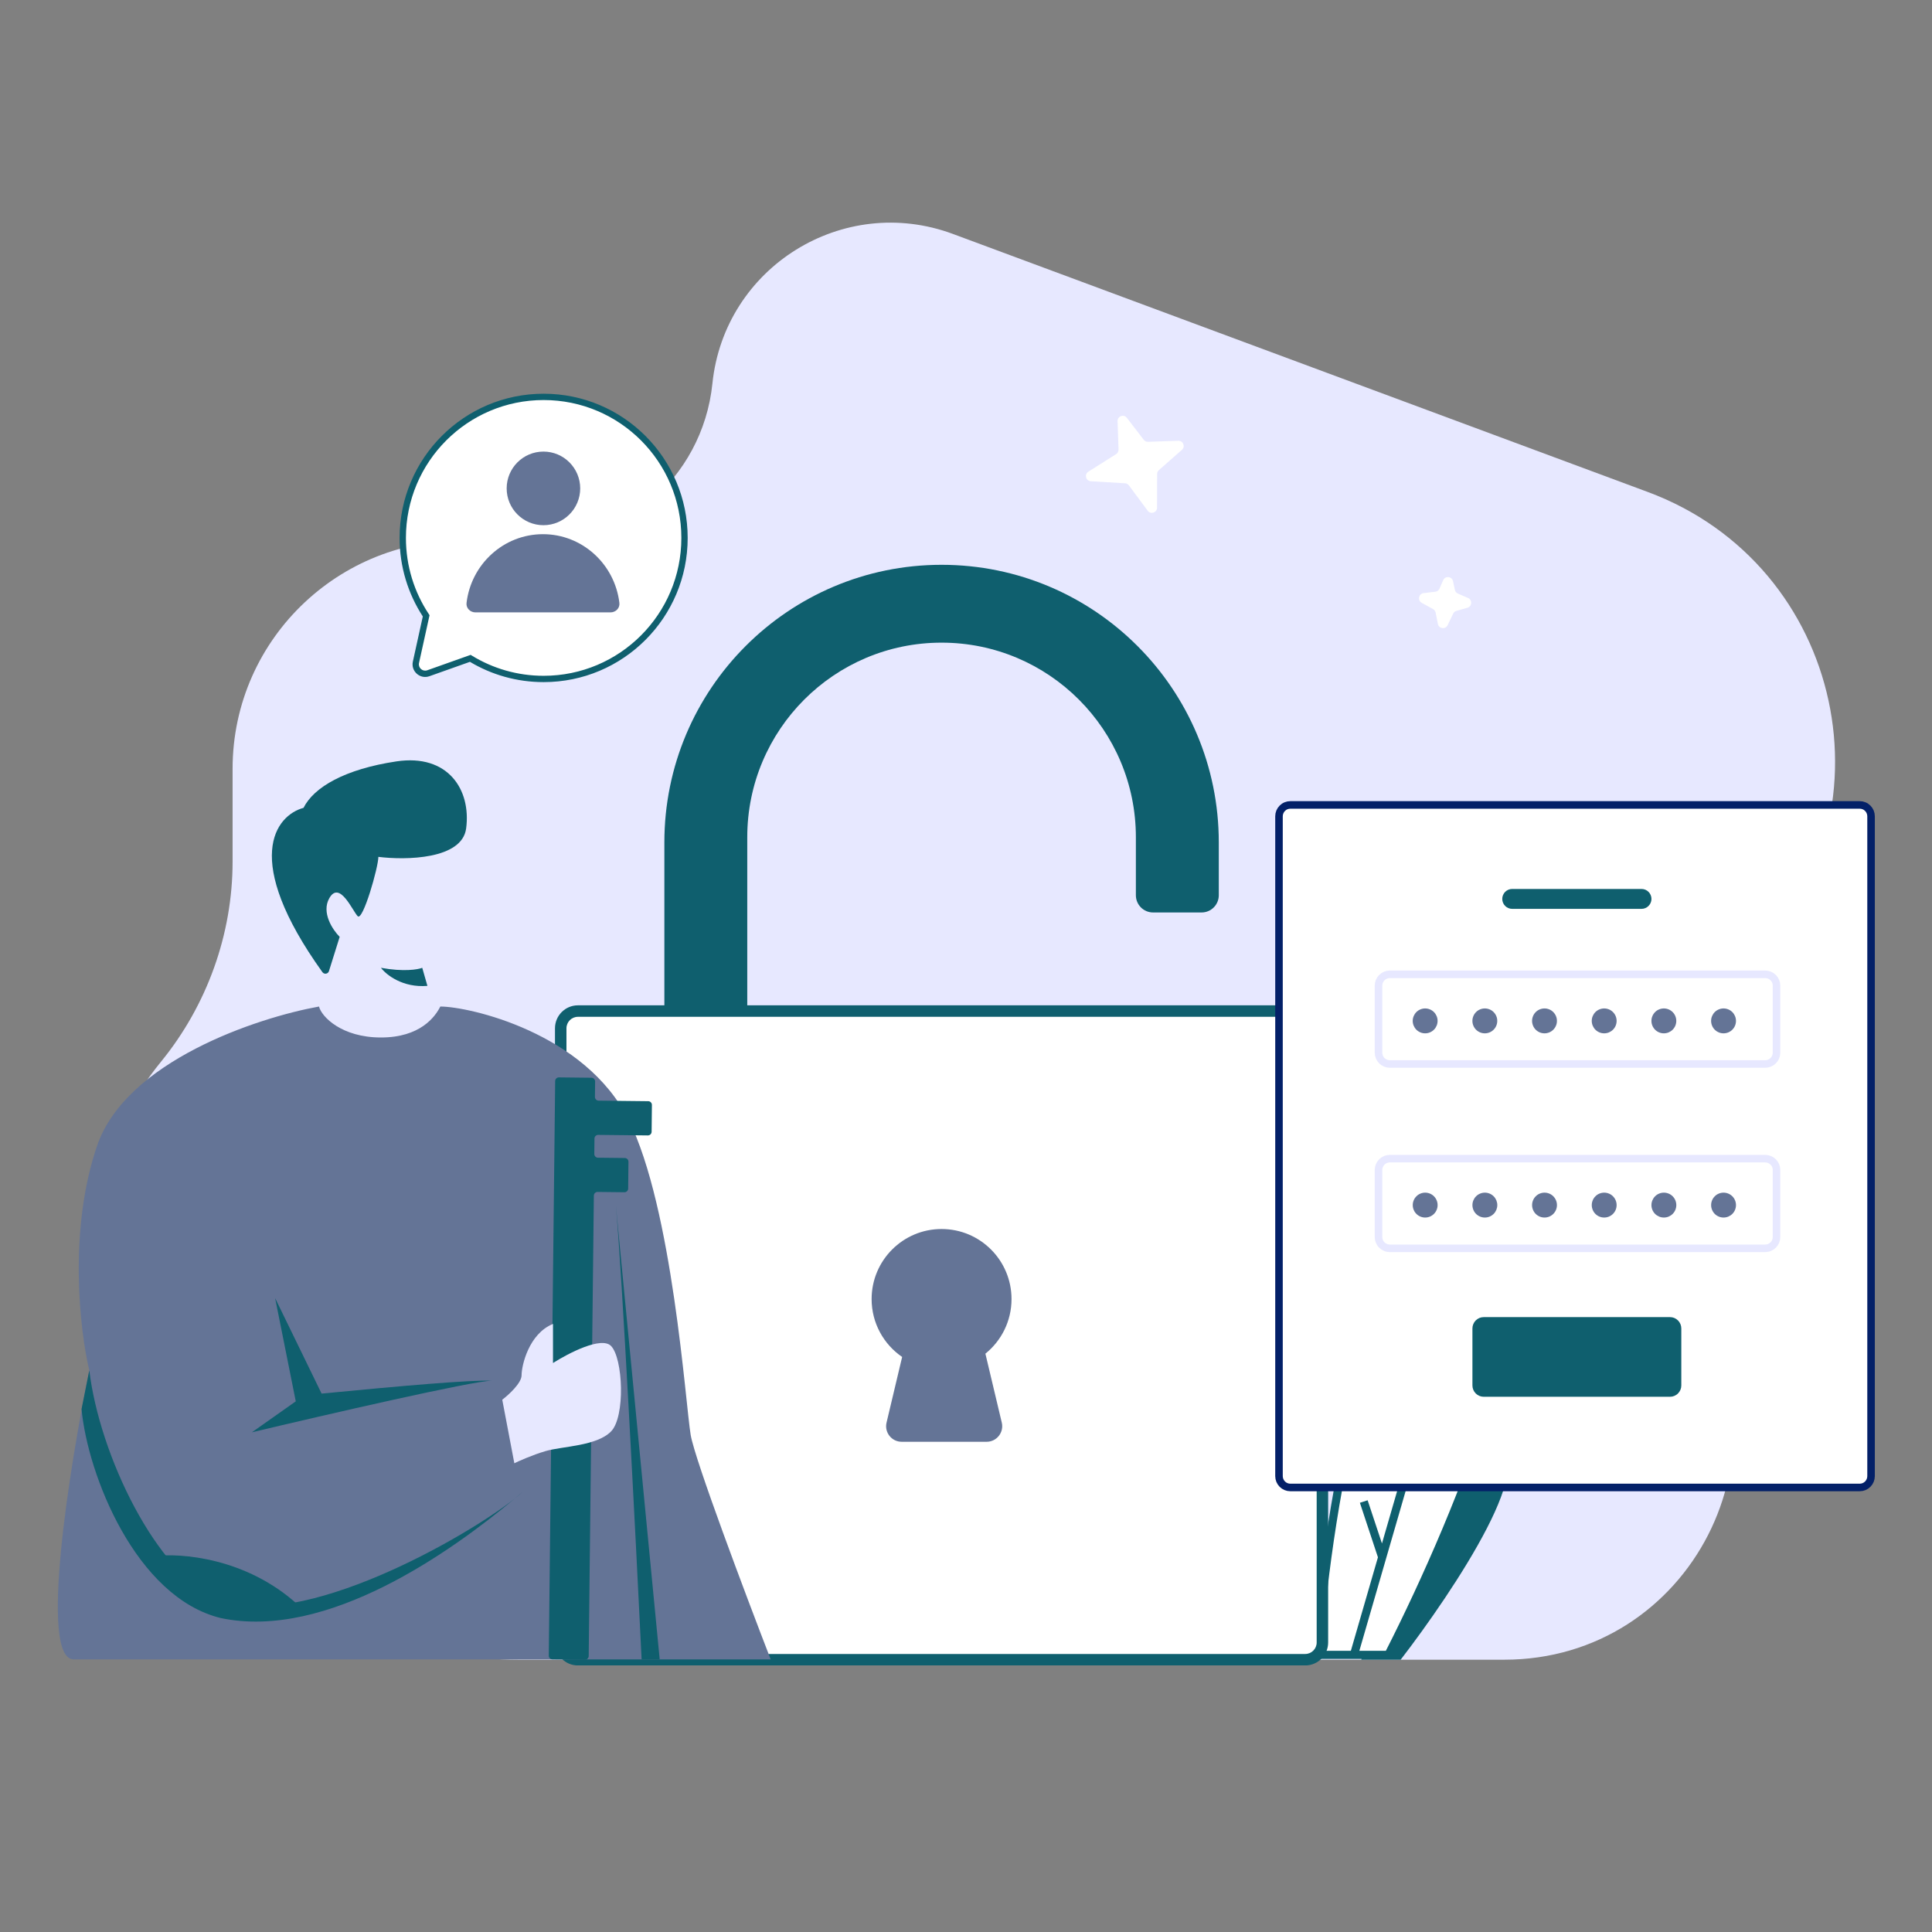 <svg xmlns="http://www.w3.org/2000/svg" xmlns:xlink="http://www.w3.org/1999/xlink" width="500" zoomAndPan="magnify" viewBox="0 0 375 375" height="500" preserveAspectRatio="xMidYMid meet" version="1.0"><rect x="0" y="0" width="375" height="375" fill="#808080" stroke="none"/><defs><clipPath id="4f14621c57"><path d="M 107 195 L 258 195 L 258 323.25 L 107 323.25 Z M 107 195 " clip-rule="nonzero"/></clipPath><clipPath id="a23785d1b0"><path d="M 239 147 L 368.781 147 L 368.781 297 L 239 297 Z M 239 147 " clip-rule="nonzero"/></clipPath></defs><path fill="#e7e8ff" d="M 100.738 322.148 L 291.961 322.148 C 328.215 322.148 349.215 281.102 327.992 251.723 C 315.172 233.98 317.195 209.547 332.754 194.152 L 339.637 187.34 C 368.594 158.688 358.027 109.676 319.832 95.492 L 184.977 45.414 C 163.656 37.496 140.598 51.832 138.277 74.449 C 136.367 93.02 120.125 106.77 101.484 105.586 L 92.297 105.004 C 66.754 103.387 45.145 123.656 45.145 149.238 L 45.145 167.246 C 45.145 181.344 40.168 195.148 31.254 206.074 C 9.148 233.176 12.961 273.473 40.156 295.469 L 51.695 304.801 C 65.574 316.023 82.887 322.148 100.738 322.148 Z M 100.738 322.148 " fill-opacity="1" fill-rule="nonzero"/><path fill="#0f5f6e" d="M 289.055 280.582 C 277.598 279.824 267.41 308.293 264.227 322.148 L 271.867 322.148 C 282.055 308.922 300.516 281.336 289.055 280.582 Z M 289.055 280.582 " fill-opacity="1" fill-rule="nonzero"/><path fill="#ffffff" d="M 286.191 238.539 C 266.711 236.652 257.703 292.863 255.637 321.203 L 269.48 321.203 C 283.168 294.438 305.672 240.43 286.191 238.539 Z M 286.191 238.539 " fill-opacity="1" fill-rule="nonzero"/><path fill="#0f5f6e" d="M 256.488 320.422 L 268.992 320.422 C 275.797 307.059 284.68 287.164 289.512 270.328 C 291.957 261.809 293.34 254.152 292.934 248.547 C 292.73 245.746 292.086 243.535 290.98 241.988 C 289.898 240.477 288.332 239.535 286.113 239.32 C 281.695 238.891 277.719 241.734 274.152 247.105 C 270.602 252.453 267.613 260.094 265.145 268.746 C 260.316 285.699 257.566 306.293 256.488 320.422 Z M 272.828 246.242 C 276.492 240.723 280.949 237.246 286.27 237.762 C 288.918 238.02 290.914 239.18 292.273 241.086 C 293.613 242.957 294.301 245.488 294.512 248.434 C 294.938 254.324 293.492 262.195 291.035 270.758 C 286.113 287.91 277.043 308.152 270.188 321.559 L 269.969 321.988 L 254.785 321.988 L 254.844 321.148 C 255.883 306.949 258.656 285.75 263.621 268.324 C 266.102 259.617 269.145 251.789 272.828 246.242 Z M 272.828 246.242 " fill-opacity="1" fill-rule="evenodd"/><path fill="#0f5f6e" d="M 284.086 250.566 L 275.031 281.828 L 282.98 277.988 L 283.672 279.395 L 274.441 283.855 L 263.559 321.422 L 262.035 320.988 L 267.457 302.27 L 263.953 291.688 L 265.457 291.203 L 268.238 299.586 L 277.422 267.879 L 273.047 257.742 L 274.504 257.129 L 278.113 265.492 L 282.566 250.133 Z M 284.086 250.566 " fill-opacity="1" fill-rule="evenodd"/><path fill="#ffffff" d="M 131.945 103.938 C 131.945 118.285 120.328 129.918 105.992 129.918 C 101.043 129.918 96.418 128.531 92.48 126.125 L 84.754 128.867 C 83.465 129.324 82.172 128.184 82.469 126.844 L 84.355 118.289 C 81.629 114.176 80.039 109.242 80.039 103.938 C 80.039 89.586 91.66 77.953 105.992 77.953 C 120.328 77.953 131.945 89.586 131.945 103.938 Z M 131.945 103.938 " fill-opacity="1" fill-rule="nonzero"/><path fill="#0f5f6e" d="M 105.992 78.535 C 120.008 78.535 131.367 89.906 131.367 103.938 C 131.367 117.965 120.008 129.336 105.992 129.336 C 101.152 129.336 96.629 127.98 92.785 125.625 L 92.547 125.48 L 84.559 128.316 C 83.699 128.625 82.84 127.863 83.035 126.969 L 84.977 118.172 L 84.84 117.965 C 82.172 113.945 80.621 109.125 80.621 103.938 C 80.621 89.906 91.98 78.535 105.992 78.535 Z M 132.527 103.938 C 132.527 89.266 120.648 77.371 105.992 77.371 C 91.34 77.371 79.457 89.266 79.457 103.938 C 79.457 109.27 81.027 114.238 83.734 118.402 L 81.902 126.719 C 81.508 128.504 83.227 130.027 84.949 129.414 L 92.414 126.766 C 96.387 129.137 101.031 130.5 105.992 130.5 C 120.648 130.5 132.527 118.605 132.527 103.938 Z M 132.527 103.938 " fill-opacity="1" fill-rule="evenodd"/><path fill="#647496" d="M 105.871 103.246 C 113.121 103.246 119.102 108.777 119.949 115.914 C 120.062 116.871 119.27 117.656 118.309 117.656 L 93.43 117.656 C 92.469 117.656 91.676 116.871 91.789 115.914 C 92.637 108.777 98.617 103.246 105.871 103.246 Z M 105.871 103.246 " fill-opacity="1" fill-rule="nonzero"/><path fill="#647496" d="M 99.184 94.809 C 99.184 98.555 102.219 101.594 105.957 101.594 C 109.699 101.594 112.73 98.555 112.73 94.809 C 112.73 91.066 109.699 88.027 105.957 88.027 C 102.219 88.027 99.184 91.066 99.184 94.809 Z M 99.184 94.809 " fill-opacity="1" fill-rule="nonzero"/><path fill="#ffffff" d="M 217.109 87.254 L 216.918 81.75 C 216.883 80.77 218.129 80.324 218.723 81.102 L 222 85.363 C 222.199 85.621 222.508 85.766 222.832 85.754 L 228.711 85.551 C 229.656 85.52 230.121 86.691 229.41 87.316 L 224.945 91.242 C 224.727 91.434 224.602 91.707 224.602 92 L 224.582 98.535 C 224.582 99.504 223.344 99.91 222.766 99.133 L 219.121 94.211 C 218.941 93.973 218.668 93.82 218.371 93.805 L 211.723 93.41 C 210.746 93.355 210.418 92.074 211.246 91.551 L 216.641 88.145 C 216.941 87.953 217.121 87.613 217.109 87.254 Z M 217.109 87.254 " fill-opacity="1" fill-rule="nonzero"/><path fill="#ffffff" d="M 279.41 114.25 L 280.117 112.621 C 280.508 111.719 281.82 111.852 282.027 112.809 L 282.391 114.496 C 282.457 114.812 282.676 115.082 282.973 115.211 L 284.949 116.07 C 285.82 116.445 285.734 117.703 284.824 117.965 L 282.691 118.57 C 282.414 118.648 282.184 118.844 282.059 119.105 L 280.984 121.344 C 280.566 122.219 279.277 122.055 279.09 121.102 L 278.656 118.91 C 278.602 118.617 278.414 118.367 278.156 118.223 L 275.953 117.008 C 275.098 116.539 275.348 115.242 276.32 115.125 L 278.605 114.852 C 278.961 114.809 279.27 114.578 279.41 114.25 Z M 279.41 114.25 " fill-opacity="1" fill-rule="nonzero"/><path fill="#0f5f6e" d="M 182.758 109.629 C 153.043 109.629 128.953 133.754 128.953 163.516 L 128.953 204.992 C 128.953 206.836 130.445 208.336 132.293 208.336 L 141.703 208.336 C 143.551 208.336 145.043 206.836 145.043 204.992 L 145.043 162.508 C 145.043 141.648 161.93 124.738 182.758 124.738 C 203.586 124.738 220.473 141.648 220.473 162.508 L 220.473 173.766 C 220.473 175.613 221.969 177.109 223.812 177.109 L 233.227 177.109 C 235.07 177.109 236.566 175.613 236.566 173.766 L 236.566 163.516 C 236.566 133.754 212.477 109.629 182.758 109.629 Z M 182.758 109.629 " fill-opacity="1" fill-rule="evenodd"/><path fill="#ffffff" d="M 108.836 199.594 C 108.836 197.746 110.332 196.25 112.176 196.25 L 253.34 196.25 C 255.184 196.25 256.68 197.746 256.68 199.594 L 256.68 318.805 C 256.68 320.652 255.184 322.148 253.34 322.148 L 112.176 322.148 C 110.332 322.148 108.836 320.652 108.836 318.805 Z M 108.836 199.594 " fill-opacity="1" fill-rule="nonzero"/><g clip-path="url(#4f14621c57)"><path fill="#0f5f6e" d="M 107.723 199.594 C 107.723 197.129 109.719 195.133 112.176 195.133 L 253.34 195.133 C 255.801 195.133 257.793 197.129 257.793 199.594 L 257.793 318.805 C 257.793 321.266 255.801 323.262 253.34 323.262 L 112.176 323.262 C 109.719 323.262 107.723 321.266 107.723 318.805 Z M 112.176 197.363 C 110.945 197.363 109.949 198.359 109.949 199.594 L 109.949 318.805 C 109.949 320.035 110.945 321.035 112.176 321.035 L 253.34 321.035 C 254.57 321.035 255.566 320.035 255.566 318.805 L 255.566 199.594 C 255.566 198.359 254.57 197.363 253.34 197.363 Z M 112.176 197.363 " fill-opacity="1" fill-rule="evenodd"/></g><path fill="#647496" d="M 191.266 262.746 C 194.355 260.254 196.336 256.434 196.336 252.148 C 196.336 244.637 190.258 238.551 182.758 238.551 C 175.262 238.551 169.18 244.637 169.18 252.148 C 169.18 256.816 171.527 260.934 175.105 263.383 L 172.078 276.125 C 171.625 278.023 173.062 279.848 175.012 279.848 L 191.512 279.848 C 193.457 279.848 194.895 278.023 194.445 276.125 Z M 191.266 262.746 " fill-opacity="1" fill-rule="evenodd"/><path fill="#ffffff" d="M 132.863 104.41 C 132.863 119.527 120.621 131.785 105.52 131.785 C 100.305 131.785 95.43 130.324 91.281 127.785 L 83.141 130.676 C 81.781 131.16 80.422 129.957 80.734 128.547 L 82.719 119.531 C 79.848 115.199 78.176 110 78.176 104.41 C 78.176 89.293 90.418 77.035 105.52 77.035 C 120.621 77.035 132.863 89.293 132.863 104.41 Z M 132.863 104.41 " fill-opacity="1" fill-rule="nonzero"/><path fill="#0f5f6e" d="M 105.52 77.648 C 120.285 77.648 132.25 89.629 132.25 104.41 C 132.25 119.191 120.285 131.172 105.52 131.172 C 100.418 131.172 95.656 129.742 91.602 127.262 L 91.352 127.109 L 82.938 130.098 C 82.031 130.422 81.125 129.617 81.332 128.68 L 83.375 119.41 L 83.23 119.191 C 80.422 114.957 78.789 109.875 78.789 104.41 C 78.789 89.629 90.754 77.648 105.52 77.648 Z M 133.477 104.41 C 133.477 88.953 120.961 76.422 105.52 76.422 C 90.078 76.422 77.562 88.953 77.562 104.41 C 77.562 110.031 79.219 115.266 82.066 119.652 L 80.137 128.414 C 79.723 130.293 81.535 131.898 83.348 131.254 L 91.215 128.461 C 95.398 130.961 100.293 132.398 105.52 132.398 C 120.961 132.398 133.477 119.867 133.477 104.41 Z M 133.477 104.41 " fill-opacity="1" fill-rule="evenodd"/><path fill="#647496" d="M 105.391 103.684 C 113.027 103.684 119.332 109.512 120.223 117.027 C 120.344 118.039 119.508 118.863 118.492 118.863 L 92.285 118.863 C 91.27 118.863 90.434 118.039 90.555 117.027 C 91.445 109.512 97.75 103.684 105.391 103.684 Z M 105.391 103.684 " fill-opacity="1" fill-rule="nonzero"/><path fill="#647496" d="M 98.344 94.797 C 98.344 98.742 101.539 101.941 105.484 101.941 C 109.422 101.941 112.617 98.742 112.617 94.797 C 112.617 90.852 109.422 87.652 105.484 87.652 C 101.539 87.652 98.344 90.852 98.344 94.797 Z M 98.344 94.797 " fill-opacity="1" fill-rule="nonzero"/><path fill="#ffffff" d="M 250.344 156.117 L 360.824 156.117 C 361.113 156.117 361.395 156.172 361.664 156.285 C 361.934 156.395 362.168 156.555 362.375 156.762 C 362.582 156.969 362.738 157.203 362.852 157.473 C 362.961 157.742 363.02 158.023 363.02 158.316 L 363.02 286.309 C 363.02 286.602 362.961 286.879 362.852 287.148 C 362.738 287.418 362.582 287.656 362.375 287.863 C 362.168 288.07 361.934 288.227 361.664 288.34 C 361.395 288.449 361.113 288.508 360.824 288.508 L 250.344 288.508 C 250.055 288.508 249.773 288.449 249.504 288.34 C 249.234 288.227 249 288.07 248.793 287.863 C 248.586 287.656 248.43 287.418 248.316 287.148 C 248.207 286.879 248.148 286.602 248.148 286.309 L 248.148 158.316 C 248.148 158.023 248.207 157.742 248.316 157.473 C 248.43 157.203 248.586 156.969 248.793 156.762 C 249 156.555 249.234 156.395 249.504 156.285 C 249.773 156.172 250.055 156.117 250.344 156.117 Z M 250.344 156.117 " fill-opacity="1" fill-rule="nonzero"/><g clip-path="url(#a23785d1b0)"><path stroke-linecap="butt" transform="matrix(0.732, 0, 0, 0.733, 0.097, -19.489)" fill="none" stroke-linejoin="miter" d="M 342.01 239.734 L 493.003 239.734 C 493.398 239.734 493.782 239.808 494.151 239.963 C 494.519 240.112 494.839 240.331 495.122 240.614 C 495.405 240.896 495.619 241.216 495.774 241.584 C 495.923 241.952 496.003 242.336 496.003 242.736 L 496.003 417.468 C 496.003 417.868 495.923 418.247 495.774 418.615 C 495.619 418.983 495.405 419.308 495.122 419.591 C 494.839 419.873 494.519 420.087 494.151 420.241 C 493.782 420.391 493.398 420.471 493.003 420.471 L 342.01 420.471 C 341.615 420.471 341.231 420.391 340.863 420.241 C 340.494 420.087 340.174 419.873 339.891 419.591 C 339.608 419.308 339.394 418.983 339.24 418.615 C 339.09 418.247 339.01 417.868 339.01 417.468 L 339.01 242.736 C 339.01 242.336 339.09 241.952 339.24 241.584 C 339.394 241.216 339.608 240.896 339.891 240.614 C 340.174 240.331 340.494 240.112 340.863 239.963 C 341.231 239.808 341.615 239.734 342.01 239.734 Z M 342.01 239.734 " stroke="#032068" stroke-width="2" stroke-opacity="1" stroke-miterlimit="4"/></g><path stroke-linecap="butt" transform="matrix(0.732, 0, 0, 0.733, 0.097, -19.489)" fill="none" stroke-linejoin="miter" d="M 368.394 284.587 L 467.933 284.587 C 468.333 284.587 468.717 284.662 469.08 284.817 C 469.449 284.966 469.774 285.185 470.057 285.467 C 470.335 285.75 470.554 286.07 470.709 286.438 C 470.858 286.806 470.933 287.19 470.933 287.59 L 470.933 305.332 C 470.933 305.732 470.858 306.116 470.709 306.484 C 470.554 306.852 470.335 307.171 470.057 307.454 C 469.774 307.737 469.449 307.955 469.08 308.105 C 468.717 308.259 468.333 308.334 467.933 308.334 L 368.394 308.334 C 367.999 308.334 367.614 308.259 367.246 308.105 C 366.883 307.955 366.557 307.737 366.274 307.454 C 365.991 307.171 365.778 306.852 365.623 306.484 C 365.474 306.116 365.394 305.732 365.394 305.332 L 365.394 287.59 C 365.394 287.19 365.474 286.806 365.623 286.438 C 365.778 286.07 365.991 285.75 366.274 285.467 C 366.557 285.185 366.883 284.966 367.246 284.817 C 367.614 284.662 367.999 284.587 368.394 284.587 Z M 368.394 284.587 " stroke="#e7e8ff" stroke-width="2" stroke-opacity="1" stroke-miterlimit="4"/><path stroke-linecap="butt" transform="matrix(0.732, 0, 0, 0.733, 0.097, -19.489)" fill="none" stroke-linejoin="miter" d="M 368.394 333.398 L 467.933 333.398 C 468.333 333.398 468.717 333.478 469.08 333.627 C 469.449 333.782 469.774 333.995 470.057 334.278 C 470.335 334.56 470.554 334.886 470.709 335.254 C 470.858 335.622 470.933 336 470.933 336.4 L 470.933 354.148 C 470.933 354.542 470.858 354.926 470.709 355.294 C 470.554 355.662 470.335 355.987 470.057 356.265 C 469.774 356.547 469.449 356.766 469.08 356.915 C 468.717 357.07 468.333 357.145 467.933 357.145 L 368.394 357.145 C 367.999 357.145 367.614 357.07 367.246 356.915 C 366.883 356.766 366.557 356.547 366.274 356.265 C 365.991 355.987 365.778 355.662 365.623 355.294 C 365.474 354.926 365.394 354.542 365.394 354.148 L 365.394 336.4 C 365.394 336 365.474 335.622 365.623 335.254 C 365.778 334.886 365.991 334.56 366.274 334.278 C 366.557 333.995 366.883 333.782 367.246 333.627 C 367.614 333.478 367.999 333.398 368.394 333.398 Z M 368.394 333.398 " stroke="#e7e8ff" stroke-width="2" stroke-opacity="1" stroke-miterlimit="4"/><path fill="#0f5f6e" d="M 287.992 255.652 L 324.145 255.652 C 324.434 255.652 324.715 255.707 324.984 255.816 C 325.254 255.93 325.492 256.09 325.695 256.293 C 325.902 256.5 326.062 256.738 326.172 257.008 C 326.285 257.277 326.34 257.559 326.34 257.848 L 326.34 268.914 C 326.34 269.207 326.285 269.488 326.172 269.758 C 326.062 270.023 325.902 270.262 325.695 270.469 C 325.492 270.676 325.254 270.832 324.984 270.945 C 324.715 271.059 324.434 271.113 324.145 271.113 L 287.992 271.113 C 287.703 271.113 287.422 271.059 287.152 270.945 C 286.883 270.832 286.648 270.676 286.441 270.469 C 286.234 270.262 286.078 270.023 285.965 269.758 C 285.852 269.488 285.797 269.207 285.797 268.914 L 285.797 257.848 C 285.797 257.559 285.852 257.277 285.965 257.008 C 286.078 256.738 286.234 256.5 286.441 256.293 C 286.648 256.09 286.883 255.93 287.152 255.816 C 287.422 255.707 287.703 255.652 287.992 255.652 Z M 287.992 255.652 " fill-opacity="1" fill-rule="nonzero"/><path fill="#0f5f6e" d="M 293.516 172.547 L 318.613 172.547 C 318.871 172.547 319.117 172.594 319.355 172.691 C 319.59 172.789 319.801 172.93 319.98 173.109 C 320.16 173.293 320.301 173.5 320.398 173.738 C 320.496 173.977 320.547 174.223 320.547 174.477 C 320.547 174.734 320.496 174.98 320.398 175.219 C 320.301 175.453 320.16 175.664 319.98 175.844 C 319.801 176.027 319.59 176.164 319.355 176.262 C 319.117 176.363 318.871 176.41 318.613 176.41 L 293.516 176.41 C 293.262 176.41 293.016 176.363 292.777 176.262 C 292.543 176.164 292.332 176.027 292.152 175.844 C 291.973 175.664 291.832 175.453 291.734 175.219 C 291.637 174.98 291.586 174.734 291.586 174.477 C 291.586 174.223 291.637 173.977 291.734 173.738 C 291.832 173.5 291.973 173.293 292.152 173.109 C 292.332 172.93 292.543 172.789 292.777 172.691 C 293.016 172.594 293.262 172.547 293.516 172.547 Z M 293.516 172.547 " fill-opacity="1" fill-rule="nonzero"/><path fill="#647496" d="M 279.039 233.906 C 279.039 234.227 278.98 234.535 278.855 234.832 C 278.734 235.129 278.559 235.391 278.332 235.617 C 278.105 235.844 277.848 236.016 277.551 236.141 C 277.254 236.262 276.945 236.324 276.625 236.324 C 276.309 236.324 276 236.262 275.703 236.141 C 275.406 236.016 275.148 235.844 274.922 235.617 C 274.695 235.391 274.52 235.129 274.398 234.832 C 274.273 234.535 274.215 234.227 274.215 233.906 C 274.215 233.586 274.273 233.281 274.398 232.984 C 274.52 232.688 274.695 232.426 274.922 232.199 C 275.148 231.973 275.406 231.797 275.703 231.676 C 276 231.555 276.309 231.492 276.625 231.492 C 276.945 231.492 277.254 231.555 277.551 231.676 C 277.848 231.797 278.105 231.973 278.332 232.199 C 278.559 232.426 278.734 232.688 278.855 232.984 C 278.98 233.281 279.039 233.586 279.039 233.906 Z M 279.039 233.906 " fill-opacity="1" fill-rule="nonzero"/><path fill="#647496" d="M 290.625 233.906 C 290.625 234.227 290.562 234.535 290.441 234.832 C 290.316 235.129 290.145 235.391 289.918 235.617 C 289.691 235.844 289.43 236.016 289.133 236.141 C 288.84 236.262 288.531 236.324 288.211 236.324 C 287.891 236.324 287.582 236.262 287.289 236.141 C 286.992 236.016 286.73 235.844 286.504 235.617 C 286.277 235.391 286.105 235.129 285.98 234.832 C 285.859 234.535 285.797 234.227 285.797 233.906 C 285.797 233.586 285.859 233.281 285.98 232.984 C 286.105 232.688 286.277 232.426 286.504 232.199 C 286.73 231.973 286.992 231.797 287.289 231.676 C 287.582 231.555 287.891 231.492 288.211 231.492 C 288.531 231.492 288.84 231.555 289.133 231.676 C 289.43 231.797 289.691 231.973 289.918 232.199 C 290.145 232.426 290.316 232.688 290.441 232.984 C 290.562 233.281 290.625 233.586 290.625 233.906 Z M 290.625 233.906 " fill-opacity="1" fill-rule="nonzero"/><path fill="#647496" d="M 302.203 233.906 C 302.203 234.227 302.145 234.535 302.02 234.832 C 301.898 235.129 301.723 235.391 301.496 235.617 C 301.27 235.844 301.012 236.016 300.715 236.141 C 300.418 236.262 300.109 236.324 299.789 236.324 C 299.469 236.324 299.164 236.262 298.867 236.141 C 298.57 236.016 298.312 235.844 298.086 235.617 C 297.859 235.391 297.684 235.129 297.562 234.832 C 297.438 234.535 297.379 234.227 297.379 233.906 C 297.379 233.586 297.438 233.281 297.562 232.984 C 297.684 232.688 297.859 232.426 298.086 232.199 C 298.312 231.973 298.57 231.797 298.867 231.676 C 299.164 231.555 299.469 231.492 299.789 231.492 C 300.109 231.492 300.418 231.555 300.715 231.676 C 301.012 231.797 301.27 231.973 301.496 232.199 C 301.723 232.426 301.898 232.688 302.02 232.984 C 302.145 233.281 302.203 233.586 302.203 233.906 Z M 302.203 233.906 " fill-opacity="1" fill-rule="nonzero"/><path fill="#647496" d="M 313.785 233.906 C 313.785 234.227 313.727 234.535 313.602 234.832 C 313.48 235.129 313.305 235.391 313.078 235.617 C 312.852 235.844 312.594 236.016 312.297 236.141 C 312 236.262 311.695 236.324 311.375 236.324 C 311.055 236.324 310.746 236.262 310.449 236.141 C 310.152 236.016 309.895 235.844 309.668 235.617 C 309.441 235.391 309.266 235.129 309.145 234.832 C 309.023 234.535 308.961 234.227 308.961 233.906 C 308.961 233.586 309.023 233.281 309.145 232.984 C 309.266 232.688 309.441 232.426 309.668 232.199 C 309.895 231.973 310.152 231.797 310.449 231.676 C 310.746 231.555 311.055 231.492 311.375 231.492 C 311.695 231.492 312 231.555 312.297 231.676 C 312.594 231.797 312.852 231.973 313.078 232.199 C 313.305 232.426 313.48 232.688 313.602 232.984 C 313.727 233.281 313.785 233.586 313.785 233.906 Z M 313.785 233.906 " fill-opacity="1" fill-rule="nonzero"/><path fill="#647496" d="M 325.371 233.906 C 325.371 234.227 325.309 234.535 325.188 234.832 C 325.066 235.129 324.891 235.391 324.664 235.617 C 324.438 235.844 324.176 236.016 323.883 236.141 C 323.586 236.262 323.277 236.324 322.957 236.324 C 322.637 236.324 322.328 236.262 322.035 236.141 C 321.738 236.016 321.477 235.844 321.25 235.617 C 321.023 235.391 320.852 235.129 320.727 234.832 C 320.605 234.535 320.543 234.227 320.543 233.906 C 320.543 233.586 320.605 233.281 320.727 232.984 C 320.852 232.688 321.023 232.426 321.25 232.199 C 321.477 231.973 321.738 231.797 322.035 231.676 C 322.328 231.555 322.637 231.492 322.957 231.492 C 323.277 231.492 323.586 231.555 323.883 231.676 C 324.176 231.797 324.438 231.973 324.664 232.199 C 324.891 232.426 325.066 232.688 325.188 232.984 C 325.309 233.281 325.371 233.586 325.371 233.906 Z M 325.371 233.906 " fill-opacity="1" fill-rule="nonzero"/><path fill="#647496" d="M 279.035 198.152 C 279.035 198.473 278.973 198.781 278.852 199.078 C 278.727 199.375 278.555 199.637 278.328 199.863 C 278.102 200.09 277.84 200.262 277.543 200.387 C 277.25 200.508 276.941 200.57 276.621 200.57 C 276.301 200.57 275.992 200.508 275.699 200.387 C 275.402 200.262 275.141 200.09 274.914 199.863 C 274.688 199.637 274.516 199.375 274.391 199.078 C 274.27 198.781 274.207 198.473 274.207 198.152 C 274.207 197.832 274.27 197.523 274.391 197.23 C 274.516 196.934 274.688 196.672 274.914 196.445 C 275.141 196.219 275.402 196.043 275.699 195.922 C 275.992 195.801 276.301 195.738 276.621 195.738 C 276.941 195.738 277.25 195.801 277.543 195.922 C 277.84 196.043 278.102 196.219 278.328 196.445 C 278.555 196.672 278.727 196.934 278.852 197.23 C 278.973 197.523 279.035 197.832 279.035 198.152 Z M 279.035 198.152 " fill-opacity="1" fill-rule="nonzero"/><path fill="#647496" d="M 290.617 198.152 C 290.617 198.473 290.559 198.781 290.434 199.078 C 290.312 199.375 290.137 199.637 289.91 199.863 C 289.684 200.09 289.426 200.262 289.129 200.387 C 288.832 200.508 288.523 200.57 288.203 200.57 C 287.887 200.57 287.578 200.508 287.281 200.387 C 286.984 200.262 286.727 200.09 286.5 199.863 C 286.273 199.637 286.098 199.375 285.977 199.078 C 285.852 198.781 285.793 198.473 285.793 198.152 C 285.793 197.832 285.852 197.523 285.977 197.23 C 286.098 196.934 286.273 196.672 286.5 196.445 C 286.727 196.219 286.984 196.043 287.281 195.922 C 287.578 195.801 287.887 195.738 288.203 195.738 C 288.523 195.738 288.832 195.801 289.129 195.922 C 289.426 196.043 289.684 196.219 289.91 196.445 C 290.137 196.672 290.312 196.934 290.434 197.23 C 290.559 197.523 290.617 197.832 290.617 198.152 Z M 290.617 198.152 " fill-opacity="1" fill-rule="nonzero"/><path fill="#647496" d="M 302.199 198.152 C 302.199 198.473 302.141 198.781 302.016 199.078 C 301.895 199.375 301.719 199.637 301.492 199.863 C 301.27 200.09 301.008 200.262 300.711 200.387 C 300.414 200.508 300.109 200.57 299.789 200.57 C 299.469 200.57 299.16 200.508 298.863 200.387 C 298.57 200.262 298.309 200.09 298.082 199.863 C 297.855 199.637 297.68 199.375 297.559 199.078 C 297.438 198.781 297.375 198.473 297.375 198.152 C 297.375 197.832 297.438 197.523 297.559 197.23 C 297.68 196.934 297.855 196.672 298.082 196.445 C 298.309 196.219 298.57 196.043 298.863 195.922 C 299.16 195.801 299.469 195.738 299.789 195.738 C 300.109 195.738 300.414 195.801 300.711 195.922 C 301.008 196.043 301.27 196.219 301.492 196.445 C 301.719 196.672 301.895 196.934 302.016 197.23 C 302.141 197.523 302.199 197.832 302.199 198.152 Z M 302.199 198.152 " fill-opacity="1" fill-rule="nonzero"/><path fill="#647496" d="M 313.785 198.152 C 313.785 198.473 313.723 198.781 313.602 199.078 C 313.48 199.375 313.305 199.637 313.078 199.863 C 312.852 200.09 312.59 200.262 312.297 200.387 C 312 200.508 311.691 200.57 311.371 200.57 C 311.051 200.57 310.742 200.508 310.449 200.387 C 310.152 200.262 309.891 200.09 309.664 199.863 C 309.438 199.637 309.266 199.375 309.141 199.078 C 309.02 198.781 308.957 198.473 308.957 198.152 C 308.957 197.832 309.02 197.523 309.141 197.23 C 309.266 196.934 309.438 196.672 309.664 196.445 C 309.891 196.219 310.152 196.043 310.449 195.922 C 310.742 195.801 311.051 195.738 311.371 195.738 C 311.691 195.738 312 195.801 312.297 195.922 C 312.59 196.043 312.852 196.219 313.078 196.445 C 313.305 196.672 313.48 196.934 313.602 197.23 C 313.723 197.523 313.785 197.832 313.785 198.152 Z M 313.785 198.152 " fill-opacity="1" fill-rule="nonzero"/><path fill="#647496" d="M 325.367 198.152 C 325.367 198.473 325.305 198.781 325.184 199.078 C 325.062 199.375 324.887 199.637 324.66 199.863 C 324.434 200.09 324.172 200.262 323.879 200.387 C 323.582 200.508 323.273 200.57 322.953 200.57 C 322.633 200.57 322.328 200.508 322.031 200.387 C 321.734 200.262 321.473 200.09 321.25 199.863 C 321.023 199.637 320.848 199.375 320.727 199.078 C 320.602 198.781 320.543 198.473 320.543 198.152 C 320.543 197.832 320.602 197.523 320.727 197.23 C 320.848 196.934 321.023 196.672 321.25 196.445 C 321.473 196.219 321.734 196.043 322.031 195.922 C 322.328 195.801 322.633 195.738 322.953 195.738 C 323.273 195.738 323.582 195.801 323.879 195.922 C 324.172 196.043 324.434 196.219 324.66 196.445 C 324.887 196.672 325.062 196.934 325.184 197.23 C 325.305 197.523 325.367 197.832 325.367 198.152 Z M 325.367 198.152 " fill-opacity="1" fill-rule="nonzero"/><path fill="#647496" d="M 336.953 198.152 C 336.953 198.473 336.891 198.781 336.77 199.078 C 336.645 199.375 336.473 199.637 336.246 199.863 C 336.02 200.09 335.758 200.262 335.461 200.387 C 335.168 200.508 334.859 200.57 334.539 200.57 C 334.219 200.57 333.91 200.508 333.617 200.387 C 333.32 200.262 333.059 200.09 332.832 199.863 C 332.605 199.637 332.434 199.375 332.309 199.078 C 332.188 198.781 332.125 198.473 332.125 198.152 C 332.125 197.832 332.188 197.523 332.309 197.23 C 332.434 196.934 332.605 196.672 332.832 196.445 C 333.059 196.219 333.32 196.043 333.617 195.922 C 333.91 195.801 334.219 195.738 334.539 195.738 C 334.859 195.738 335.168 195.801 335.461 195.922 C 335.758 196.043 336.02 196.219 336.246 196.445 C 336.473 196.672 336.645 196.934 336.77 197.23 C 336.891 197.523 336.953 197.832 336.953 198.152 Z M 336.953 198.152 " fill-opacity="1" fill-rule="nonzero"/><path fill="#647496" d="M 336.953 233.906 C 336.953 234.227 336.891 234.535 336.77 234.832 C 336.648 235.129 336.473 235.391 336.246 235.617 C 336.02 235.844 335.758 236.016 335.465 236.141 C 335.168 236.262 334.859 236.324 334.539 236.324 C 334.219 236.324 333.914 236.262 333.617 236.141 C 333.32 236.016 333.059 235.844 332.832 235.617 C 332.609 235.391 332.434 235.129 332.312 234.832 C 332.188 234.535 332.129 234.227 332.129 233.906 C 332.129 233.586 332.188 233.281 332.312 232.984 C 332.434 232.688 332.609 232.426 332.836 232.199 C 333.059 231.973 333.32 231.797 333.617 231.676 C 333.914 231.555 334.219 231.492 334.539 231.492 C 334.859 231.492 335.168 231.555 335.465 231.676 C 335.758 231.797 336.02 231.973 336.246 232.199 C 336.473 232.426 336.648 232.688 336.77 232.984 C 336.891 233.281 336.953 233.586 336.953 233.906 Z M 336.953 233.906 " fill-opacity="1" fill-rule="nonzero"/><path fill="#e7e8ff" d="M 64.422 184.348 L 62.418 196.367 C 63.086 199.039 66.324 204.383 73.941 204.383 C 81.555 204.383 84.125 199.707 84.461 197.367 L 81.957 187.852 C 88.969 186.352 88.469 171.324 85.965 164.312 C 83.461 155.797 70.434 153.293 62.418 163.312 C 56.406 171.824 60.914 181.508 64.422 184.348 Z M 64.422 184.348 " fill-opacity="1" fill-rule="nonzero"/><path fill="#0f5f6e" d="M 65.93 181.844 L 63.848 188.5 C 63.672 189.062 62.922 189.172 62.578 188.691 C 46.824 166.719 53.5 158.277 58.914 156.801 C 60.918 152.793 66.93 149.285 76.949 147.785 C 86.969 146.281 91.477 153.293 90.477 160.805 C 89.676 166.816 78.785 166.984 73.441 166.316 C 73.441 168.32 70.438 178.836 69.434 177.836 C 68.434 176.832 65.93 170.824 63.926 174.328 C 62.32 177.133 64.594 180.508 65.93 181.844 Z M 65.93 181.844 " fill-opacity="1" fill-rule="nonzero"/><path fill="#0f5f6e" d="M 73.941 187.852 C 78.352 188.656 81.121 188.188 81.957 187.852 L 82.961 191.359 C 78.148 191.758 74.945 189.188 73.941 187.852 Z M 73.941 187.852 " fill-opacity="1" fill-rule="nonzero"/><path fill="#647496" d="M 73.941 201.375 C 81.559 201.375 84.465 197.367 85.465 195.367 C 90.977 195.367 113.52 200.375 122.035 217.402 C 130.551 234.434 133.055 272.5 134.059 278.508 C 134.859 283.316 144.746 309.562 149.59 322.086 L 14.324 322.086 C 7.512 322.086 13.492 284.688 17.332 265.988 C 15.496 258.309 13.227 238.84 18.836 222.414 C 24.445 205.984 49.895 197.535 61.918 195.367 C 62.422 197.367 66.328 201.375 73.941 201.375 Z M 73.941 201.375 " fill-opacity="1" fill-rule="nonzero"/><path fill="#0f5f6e" d="M 57.41 272 L 53.402 251.965 L 62.422 270.496 C 77.949 268.992 91.309 267.824 95.484 267.992 C 91.879 267.992 62.922 274.668 48.895 278.008 Z M 57.41 272 " fill-opacity="1" fill-rule="nonzero"/><path fill="#0f5f6e" d="M 107.758 209.832 C 107.762 209.434 108.086 209.117 108.484 209.121 L 114.801 209.191 C 115.195 209.195 115.516 209.52 115.512 209.918 L 115.477 212.91 C 115.473 213.305 115.793 213.633 116.188 213.637 L 125.824 213.742 C 126.223 213.746 126.539 214.074 126.535 214.469 L 126.48 219.676 C 126.473 220.074 126.148 220.391 125.75 220.387 L 116.113 220.281 C 115.719 220.277 115.391 220.594 115.387 220.992 L 115.355 223.984 C 115.348 224.379 115.668 224.707 116.066 224.711 L 121.273 224.77 C 121.672 224.773 121.988 225.098 121.984 225.496 L 121.926 230.703 C 121.922 231.098 121.598 231.418 121.199 231.414 L 115.992 231.355 C 115.594 231.352 115.27 231.668 115.266 232.066 L 114.266 321.438 C 114.262 321.836 113.938 322.152 113.539 322.148 L 107.227 322.078 C 106.828 322.074 106.508 321.75 106.516 321.352 Z M 107.758 209.832 " fill-opacity="1" fill-rule="evenodd"/><path fill="#0f5f6e" d="M 17.332 265.988 C 19.336 282.516 30.359 305.355 42.379 310.566 C 58.355 316.672 90.203 298.543 99.879 290.898 C 100.441 290.426 100.98 289.969 101.496 289.527 C 101.059 289.934 100.516 290.391 99.879 290.898 C 87.586 301.172 63.477 318.383 42.883 314.07 C 26.352 310.062 17 286.191 15.828 273.5 Z M 17.332 265.988 " fill-opacity="1" fill-rule="nonzero"/><path fill="#0f5f6e" d="M 57.91 311.566 C 47.891 302.352 35.035 301.383 29.855 302.051 C 31.359 304.219 35.867 309.164 41.879 311.566 C 47.891 313.969 55.074 312.57 57.91 311.566 Z M 57.91 311.566 " fill-opacity="1" fill-rule="nonzero"/><path fill="#e7e8ff" d="M 101.238 266.938 C 101.238 268.453 98.738 270.73 97.488 271.684 L 99.832 284.02 C 100.457 283.703 103.305 282.406 105.93 281.645 C 109.215 280.699 115.781 280.699 118.594 277.852 C 121.406 275.004 120.938 263.613 118.594 261.242 C 116.719 259.344 110.309 262.664 107.336 264.562 L 107.336 256.973 C 102.648 258.871 101.238 265.039 101.238 266.938 Z M 101.238 266.938 " fill-opacity="1" fill-rule="nonzero"/><path fill="#0f5f6e" d="M 119.531 233.934 C 120.734 246.754 123.371 298.043 124.539 322.086 L 128.047 322.086 Z M 119.531 233.934 " fill-opacity="1" fill-rule="nonzero"/></svg>